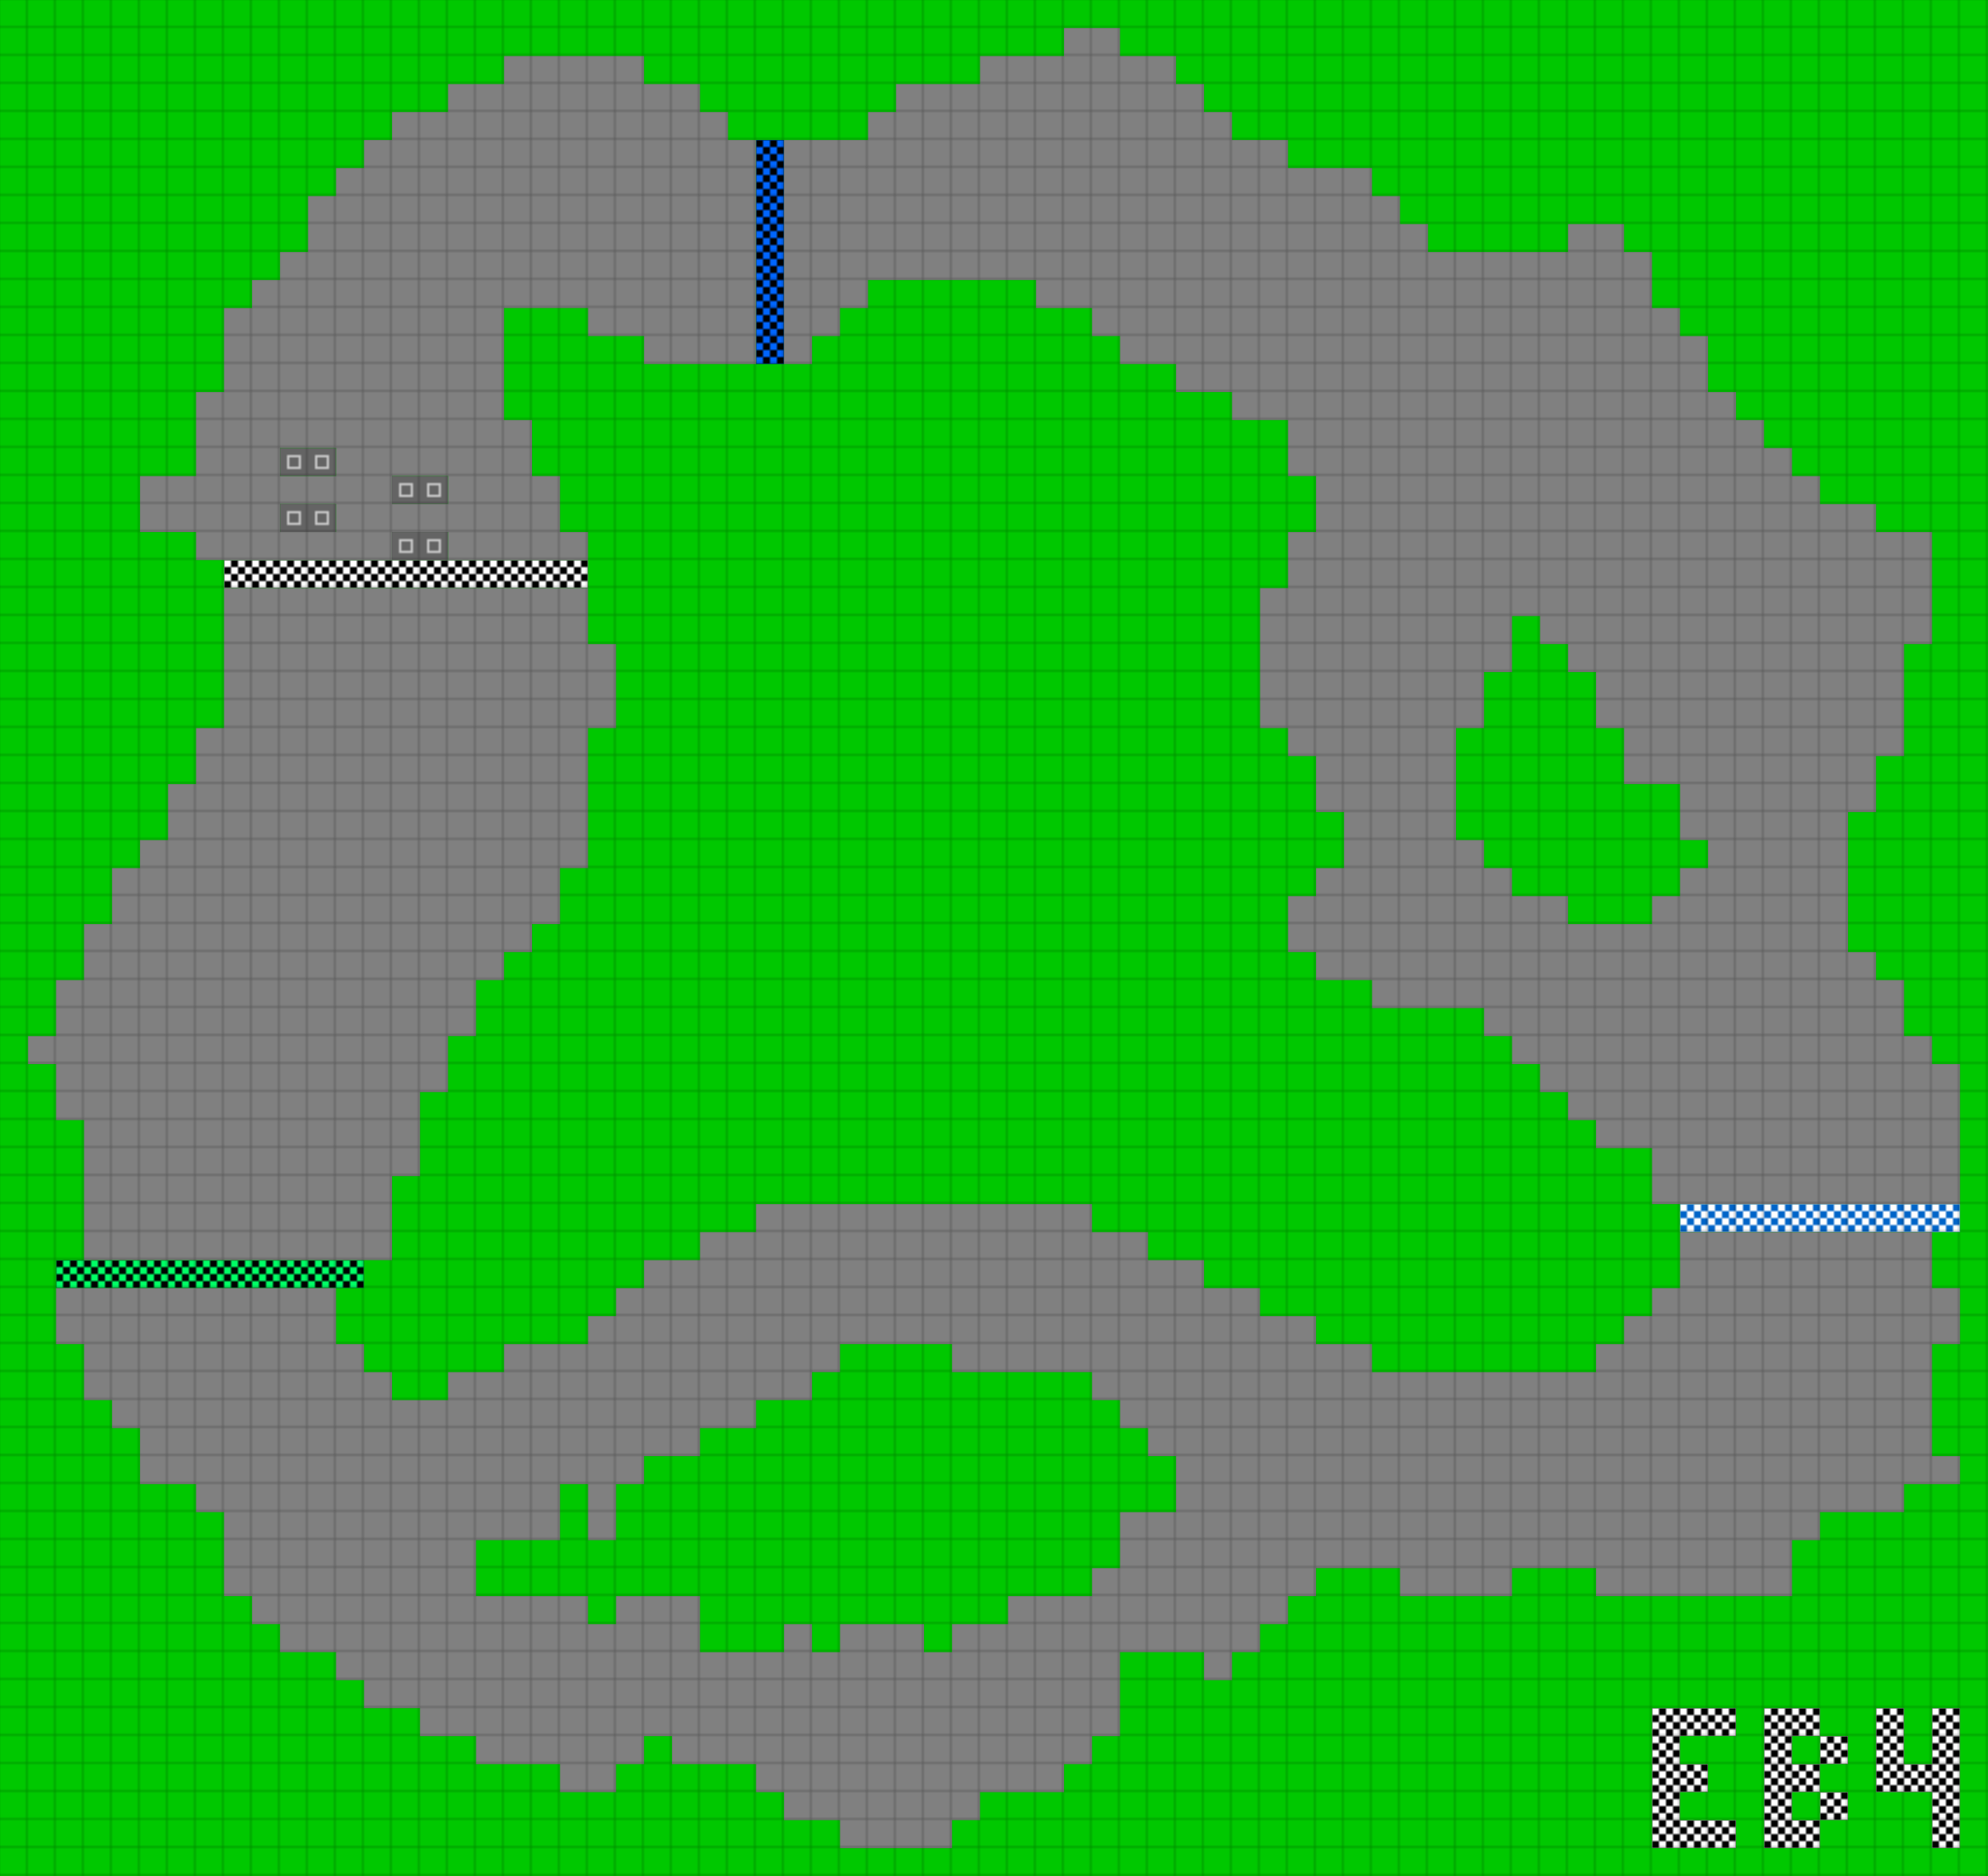 <svg height="804" width="852" id="mapSvgView" xmlns:xlink="http://www.w3.org/1999/xlink" version="1.1" xmlns="http://www.w3.org/2000/svg"> <defs> <style type="text/css"> .grass {fill: rgb(0, 200, 0);} .road {fill: rgb(128, 128, 128);} .start {fill: url(#startPattern)} .finish {fill: url(#finishPattern)} .mud {fill: rgb(100, 70, 0);} .sand {fill: rgb(230, 230, 115);} .water {fill: blue;} .earth {fill: brown;} .night {fill: black;} .parc {fill: rgb(200, 200, 200);} .cp1color {fill: rgb(0, 102, 255);} .cp2color {fill: rgb(0, 100, 200);} .cp3color {fill: rgb(0, 255, 102);} .cp4color {fill: rgb(0, 200, 0);} .cp5color {fill: rgb(255, 255, 0);} .cp6color {fill: rgb(200, 200, 0);} .cp7color {fill: rgb(255, 0, 0);} .cp8color {fill: rgb(200, 0, 0);} .cp9color {fill: rgb(255, 0, 255);} .cp1 {fill: url(#cp1pattern);} .cp2 {fill: url(#cp2pattern);} .cp3 {fill: url(#cp3pattern);} .cp4 {fill: url(#cp4pattern);} .cp5 {fill: url(#cp5pattern);} .cp6 {fill: url(#cp6pattern);} .cp7 {fill: url(#cp7pattern);} .cp8 {fill: url(#cp8pattern);} .cp9 {fill: url(#cp9pattern);} .primaryColor {fill: rgb(0, 255, 102);} </style> <pattern y="0" x="0" height="12" width="12" patternUnits="userSpaceOnUse" id="grid"> <line stroke-width="1" stroke="black" y2="12" x2="12" y1="0" x1="12"></line> <line stroke-width="1" stroke="black" y2="12" x2="12" y1="12" x1="0"></line> </pattern> <pattern y="0" x="0" height="12" width="12" patternUnits="userSpaceOnUse" id="finishPattern"> <rect fill="black" height="12" width="12" y="0" x="0"></rect> <path fill="white" d="M0,0L3,0L3,3L0,3L0,0M6,0L9,0L9,3L6,3L6,0M3,3L6,3L6,6L3,6L3,3M9,3L12,3L12,6L9,6L9,3"></path> <path fill="white" d="M0,6L3,6L3,9L0,9L0,6M6,6L9,6L9,9L6,9L6,6M3,9L6,9L6,12L3,12L3,9M9,9L12,9L12,12L9,12L9,9"></path> </pattern> <pattern y="0" x="0" height="12" width="12" patternUnits="userSpaceOnUse" id="startPattern"> <rect fill="rgb(100,100,100)" height="12" width="12" y="0" x="0"></rect> <rect stroke-width="1" stroke="rgb(200,200,200)" fill="none" height="5" width="5" y="3.5" x="3.5"></rect> &gt; </pattern> <pattern y="0" x="0" height="12" width="12" patternUnits="userSpaceOnUse" id="cp1pattern"> <rect class="cp1color" height="12" width="12" y="0" x="0"></rect> <path fill="black" d="M0,0L3,0L3,3L0,3L0,0M6,0L9,0L9,3L6,3L6,0M3,3L6,3L6,6L3,6L3,3M9,3L12,3L12,6L9,6L9,3"></path> <path fill="black" d="M0,6L3,6L3,9L0,9L0,6M6,6L9,6L9,9L6,9L6,6M3,9L6,9L6,12L3,12L3,9M9,9L12,9L12,12L9,12L9,9"></path> </pattern> <pattern y="0" x="0" height="12" width="12" patternUnits="userSpaceOnUse" id="cp2pattern"> <rect class="cp2color" height="12" width="12" y="0" x="0"></rect> <path fill="white" d="M0,0L3,0L3,3L0,3L0,0M6,0L9,0L9,3L6,3L6,0M3,3L6,3L6,6L3,6L3,3M9,3L12,3L12,6L9,6L9,3"></path> <path fill="white" d="M0,6L3,6L3,9L0,9L0,6M6,6L9,6L9,9L6,9L6,6M3,9L6,9L6,12L3,12L3,9M9,9L12,9L12,12L9,12L9,9"></path> </pattern> <pattern y="0" x="0" height="12" width="12" patternUnits="userSpaceOnUse" id="cp3pattern"> <rect class="cp3color" height="12" width="12" y="0" x="0"></rect> <path fill="black" d="M0,0L3,0L3,3L0,3L0,0M6,0L9,0L9,3L6,3L6,0M3,3L6,3L6,6L3,6L3,3M9,3L12,3L12,6L9,6L9,3"></path> <path fill="black" d="M0,6L3,6L3,9L0,9L0,6M6,6L9,6L9,9L6,9L6,6M3,9L6,9L6,12L3,12L3,9M9,9L12,9L12,12L9,12L9,9"></path> </pattern> <pattern y="0" x="0" height="12" width="12" patternUnits="userSpaceOnUse" id="cp4pattern"> <rect class="cp4color" height="12" width="12" y="0" x="0"></rect> <path fill="white" d="M0,0L3,0L3,3L0,3L0,0M6,0L9,0L9,3L6,3L6,0M3,3L6,3L6,6L3,6L3,3M9,3L12,3L12,6L9,6L9,3"></path> <path fill="white" d="M0,6L3,6L3,9L0,9L0,6M6,6L9,6L9,9L6,9L6,6M3,9L6,9L6,12L3,12L3,9M9,9L12,9L12,12L9,12L9,9"></path> </pattern> <pattern y="0" x="0" height="12" width="12" patternUnits="userSpaceOnUse" id="cp5pattern"> <rect class="cp5color" height="12" width="12" y="0" x="0"></rect> <path fill="black" d="M0,0L3,0L3,3L0,3L0,0M6,0L9,0L9,3L6,3L6,0M3,3L6,3L6,6L3,6L3,3M9,3L12,3L12,6L9,6L9,3"></path> <path fill="black" d="M0,6L3,6L3,9L0,9L0,6M6,6L9,6L9,9L6,9L6,6M3,9L6,9L6,12L3,12L3,9M9,9L12,9L12,12L9,12L9,9"></path> </pattern> <pattern y="0" x="0" height="12" width="12" patternUnits="userSpaceOnUse" id="cp6pattern"> <rect class="cp6color" height="12" width="12" y="0" x="0"></rect> <path fill="white" d="M0,0L3,0L3,3L0,3L0,0M6,0L9,0L9,3L6,3L6,0M3,3L6,3L6,6L3,6L3,3M9,3L12,3L12,6L9,6L9,3"></path> <path fill="white" d="M0,6L3,6L3,9L0,9L0,6M6,6L9,6L9,9L6,9L6,6M3,9L6,9L6,12L3,12L3,9M9,9L12,9L12,12L9,12L9,9"></path> </pattern> <pattern y="0" x="0" height="12" width="12" patternUnits="userSpaceOnUse" id="cp7pattern"> <rect class="cp7color" height="12" width="12" y="0" x="0"></rect> <path fill="black" d="M0,0L3,0L3,3L0,3L0,0M6,0L9,0L9,3L6,3L6,0M3,3L6,3L6,6L3,6L3,3M9,3L12,3L12,6L9,6L9,3"></path> <path fill="black" d="M0,6L3,6L3,9L0,9L0,6M6,6L9,6L9,9L6,9L6,6M3,9L6,9L6,12L3,12L3,9M9,9L12,9L12,12L9,12L9,9"></path> </pattern> <pattern y="0" x="0" height="12" width="12" patternUnits="userSpaceOnUse" id="cp8pattern"> <rect class="cp8color" height="12" width="12" y="0" x="0"></rect> <path fill="white" d="M0,0L3,0L3,3L0,3L0,0M6,0L9,0L9,3L6,3L6,0M3,3L6,3L6,6L3,6L3,3M9,3L12,3L12,6L9,6L9,3"></path> <path fill="white" d="M0,6L3,6L3,9L0,9L0,6M6,6L9,6L9,9L6,9L6,6M3,9L6,9L6,12L3,12L3,9M9,9L12,9L12,12L9,12L9,9"></path> </pattern> <pattern y="0" x="0" height="12" width="12" patternUnits="userSpaceOnUse" id="cp9pattern"> <rect class="cp9color" height="12" width="12" y="0" x="0"></rect> <path fill="black" d="M0,0L3,0L3,3L0,3L0,0M6,0L9,0L9,3L6,3L6,0M3,3L6,3L6,6L3,6L3,3M9,3L12,3L12,6L9,6L9,3"></path> <path fill="black" d="M0,6L3,6L3,9L0,9L0,6M6,6L9,6L9,9L6,9L6,6M3,9L6,9L6,12L3,12L3,9M9,9L12,9L12,12L9,12L9,9"></path> </pattern> </defs> <rect height="100%" width="100%" y="0" x="0" class="grass" id="mainfill"></rect> <g id="paths"><path class="cp1" d="M324,60L324,60L336,60L336,156L324,156Z"></path><path class="cp2" d="M720,516L720,516L840,516L840,528L720,528Z"></path><path class="cp3" d="M24,540L24,540L156,540L156,552L24,552Z"></path><path class="road" d="M456,12L456,12L480,12L480,24L504,24L504,36L516,36L516,48L528,48L528,60L552,60L552,72L588,72L588,84L600,84L600,96L612,96L612,108L672,108L672,96L696,96L696,108L708,108L708,132L720,132L720,144L732,144L732,168L744,168L744,180L756,180L756,192L768,192L768,204L780,204L780,216L804,216L804,228L828,228L828,276L816,276L816,324L804,324L804,348L792,348L792,408L804,408L804,420L816,420L816,444L828,444L828,456L840,456L840,516L708,516L708,492L684,492L684,480L672,480L672,468L660,468L660,456L648,456L648,444L636,444L636,432L588,432L588,420L564,420L564,408L552,408L552,384L564,384L564,372L576,372L576,348L564,348L564,324L552,324L552,312L540,312L540,252L552,252L552,228L564,228L564,204L552,204L552,180L528,180L528,168L504,168L504,156L480,156L480,144L468,144L468,132L444,132L444,120L372,120L372,132L360,132L360,144L348,144L348,156L336,156L336,60L372,60L372,48L384,48L384,36L420,36L420,24L456,24L456,12M216,24L216,24L276,24L276,36L300,36L300,48L312,48L312,60L324,60L324,156L276,156L276,144L252,144L252,132L216,132L216,180L228,180L228,204L240,204L240,228L252,228L252,240L192,240L192,228L168,228L168,240L84,240L84,228L60,228L60,204L84,204L84,168L96,168L96,132L108,132L108,120L120,120L120,108L132,108L132,84L144,84L144,72L156,72L156,60L168,60L168,48L192,48L192,36L216,36L216,24M132,192L132,192L120,192L120,204L144,204L144,192L132,192M180,204L180,204L168,204L168,216L192,216L192,204L180,204M132,216L132,216L120,216L120,228L144,228L144,216L132,216M96,252L96,252L252,252L252,276L264,276L264,312L252,312L252,372L240,372L240,396L228,396L228,408L216,408L216,420L204,420L204,444L192,444L192,468L180,468L180,504L168,504L168,540L36,540L36,480L24,480L24,456L12,456L12,444L24,444L24,420L36,420L36,396L48,396L48,372L60,372L60,360L72,360L72,336L84,336L84,312L96,312L96,252M660,264L660,264L648,264L648,288L636,288L636,312L624,312L624,360L636,360L636,372L648,372L648,384L672,384L672,396L708,396L708,384L720,384L720,372L732,372L732,360L720,360L720,336L696,336L696,312L684,312L684,288L672,288L672,276L660,276L660,264M324,516L324,516L468,516L468,528L492,528L492,540L516,540L516,552L540,552L540,564L564,564L564,576L588,576L588,588L684,588L684,576L696,576L696,564L708,564L708,552L720,552L720,528L828,528L828,552L840,552L840,576L828,576L828,624L840,624L840,636L816,636L816,648L780,648L780,660L768,660L768,684L684,684L684,672L648,672L648,684L600,684L600,672L564,672L564,684L552,684L552,696L540,696L540,708L528,708L528,720L516,720L516,708L480,708L480,744L468,744L468,756L456,756L456,768L420,768L420,780L408,780L408,792L360,792L360,780L336,780L336,768L324,768L324,756L288,756L288,744L276,744L276,756L264,756L264,768L240,768L240,756L204,756L204,744L180,744L180,732L156,732L156,720L144,720L144,708L120,708L120,696L108,696L108,684L96,684L96,648L84,648L84,636L60,636L60,612L48,612L48,600L36,600L36,576L24,576L24,552L144,552L144,576L156,576L156,588L168,588L168,600L192,600L192,588L216,588L216,576L252,576L252,564L264,564L264,552L276,552L276,540L300,540L300,528L324,528L324,516M372,576L372,576L360,576L360,588L348,588L348,600L324,600L324,612L300,612L300,624L276,624L276,636L264,636L264,660L252,660L252,636L240,636L240,660L204,660L204,684L252,684L252,696L264,696L264,684L300,684L300,708L336,708L336,696L348,696L348,708L360,708L360,696L396,696L396,708L408,708L408,696L432,696L432,684L468,684L468,672L480,672L480,648L504,648L504,624L492,624L492,612L480,612L480,600L468,600L468,588L408,588L408,576Z"></path><path class="start" d="M120,192L120,192L144,192L144,204L120,204L120,192M168,204L168,204L192,204L192,216L168,216L168,204M120,216L120,216L144,216L144,228L120,228L120,216M168,228L168,228L192,228L192,240L168,240Z"></path><path class="finish" d="M96,240L96,240L252,240L252,252L96,252L96,240M708,732L708,732L744,732L744,744L720,744L720,756L732,756L732,768L720,768L720,780L744,780L744,792L708,792L708,732M756,732L756,732L780,732L780,744L768,744L768,756L780,756L780,744L792,744L792,756L780,756L780,768L768,768L768,780L780,780L780,768L792,768L792,780L780,780L780,792L756,792L756,732M804,732L804,732L816,732L816,756L828,756L828,732L840,732L840,792L828,792L828,768L804,768Z"></path></g> <rect opacity=".3" fill="url(#grid)" height="100%" width="100%" y="0" x="0"></rect></svg>